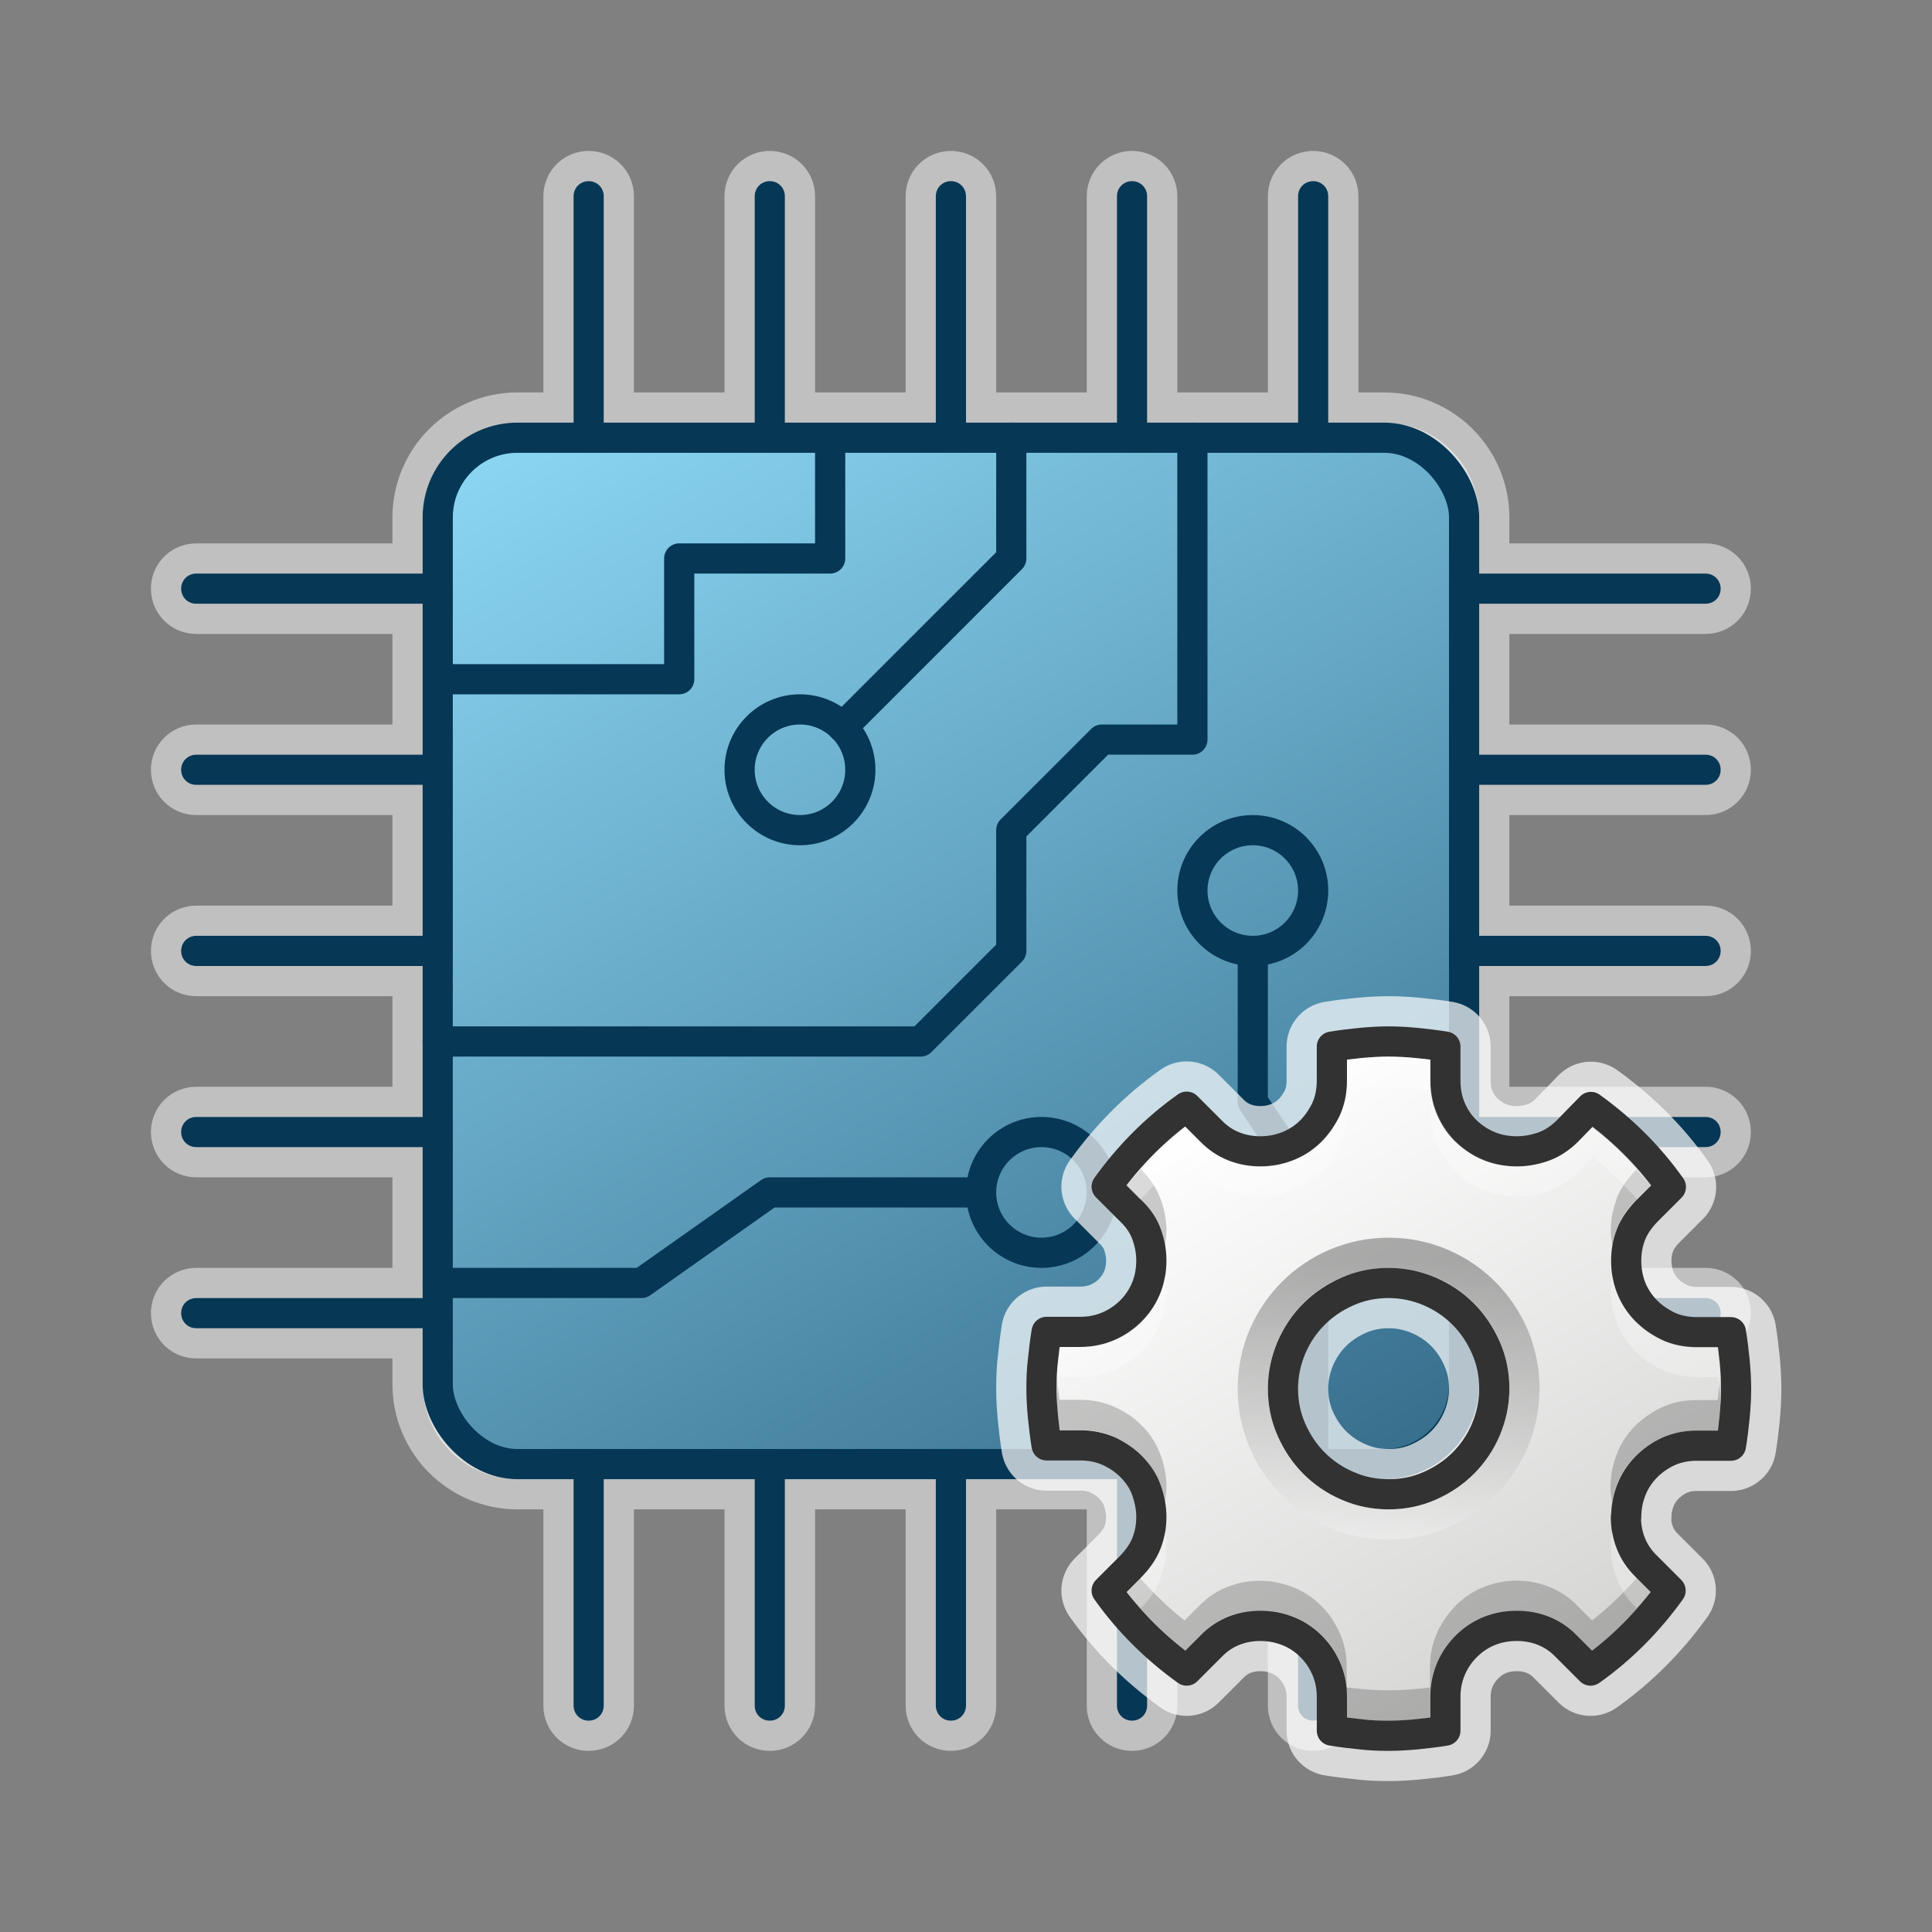<?xml version="1.0" encoding="UTF-8"?>
<svg xmlns="http://www.w3.org/2000/svg" xmlns:xlink="http://www.w3.org/1999/xlink" viewBox="0 0 64 64">
  <rect x="0" y="0" width="64" height="64" fill="#808080" stroke="none"/>
  <defs>
    <linearGradient id="linear-gradient" x1="20.37" y1="12.23" x2="42.63" y2="50.77" gradientUnits="userSpaceOnUse">
      <stop offset="0" stop-color="#8bd6f3"/>
      <stop offset="1" stop-color="#376e8c"/>
    </linearGradient>
    <linearGradient id="linear-gradient-2" x1="40.28" y1="36.1" x2="51.72" y2="55.9" gradientUnits="userSpaceOnUse">
      <stop offset="0" stop-color="#fff"/>
      <stop offset="1" stop-color="#d4d5d3"/>
    </linearGradient>
    <linearGradient id="linear-gradient-3" x1="46" y1="51" x2="46" y2="41.77" gradientUnits="userSpaceOnUse">
      <stop offset="0" stop-color="#fff"/>
      <stop offset="1" stop-color="#000"/>
    </linearGradient>
  </defs>
  <g id="Semicondutor_chip" data-name="Semicondutor chip">
    <path d="M56.5,26c.28,0,.5-.22.5-.5s-.22-.5-.5-.5h-7.5v-5h7.5c.28,0,.5-.22.5-.5s-.22-.5-.5-.5h-7.5v-1.86c0-1.73-1.41-3.14-3.14-3.14h-1.86v-7.5c0-.28-.22-.5-.5-.5s-.5.22-.5.5v7.5h-5v-7.5c0-.28-.22-.5-.5-.5s-.5.22-.5.5v7.5h-5v-7.5c0-.28-.22-.5-.5-.5s-.5.22-.5.5v7.5h-5v-7.5c0-.28-.22-.5-.5-.5s-.5.22-.5.5v7.5h-5v-7.5c0-.28-.22-.5-.5-.5s-.5.22-.5.5v7.5h-1.86c-1.73,0-3.14,1.41-3.14,3.14v1.86h-7.5c-.28,0-.5.22-.5.5s.22.5.5.5h7.5v5h-7.5c-.28,0-.5.22-.5.5s.22.5.5.5h7.5v5h-7.5c-.28,0-.5.22-.5.5s.22.5.5.5h7.5v5h-7.5c-.28,0-.5.22-.5.5s.22.5.5.5h7.5v5h-7.5c-.28,0-.5.22-.5.5s.22.5.5.5h7.5v1.86c0,1.73,1.41,3.14,3.14,3.14h1.86v7.5c0,.28.22.5.5.5s.5-.22.5-.5v-7.5h5v7.5c0,.28.22.5.5.5s.5-.22.5-.5v-7.5h5v7.5c0,.28.22.5.5.5s.5-.22.5-.5v-7.5h5v7.5c0,.28.22.5.5.5s.5-.22.5-.5v-7.5h5v7.5c0,.28.22.5.5.5s.5-.22.5-.5v-7.5h1.86c1.73,0,3.14-1.41,3.14-3.14v-1.86h7.5c.28,0,.5-.22.5-.5s-.22-.5-.5-.5h-7.5v-5h7.5c.28,0,.5-.22.5-.5s-.22-.5-.5-.5h-7.5v-5h7.5c.28,0,.5-.22.5-.5s-.22-.5-.5-.5h-7.5v-5h7.5Z" fill="#fff" opacity=".5" stroke="#fff" stroke-linejoin="round" stroke-width="2"/>
    <g>
      <path d="M19.5,17c-.28,0-.5-.22-.5-.5V6.5c0-.28.22-.5.5-.5s.5.22.5.5v10c0,.28-.22.5-.5.5Z" fill="#063755" stroke-width="0"/>
      <path d="M25.5,17c-.28,0-.5-.22-.5-.5V6.5c0-.28.22-.5.5-.5s.5.22.5.5v10c0,.28-.22.5-.5.5Z" fill="#063755" stroke-width="0"/>
      <path d="M31.5,17c-.28,0-.5-.22-.5-.5V6.5c0-.28.22-.5.5-.5s.5.22.5.5v10c0,.28-.22.5-.5.5Z" fill="#063755" stroke-width="0"/>
      <path d="M37.5,17c-.28,0-.5-.22-.5-.5V6.5c0-.28.22-.5.5-.5s.5.22.5.5v10c0,.28-.22.5-.5.5Z" fill="#063755" stroke-width="0"/>
      <path d="M43.5,17c-.28,0-.5-.22-.5-.5V6.5c0-.28.22-.5.5-.5s.5.22.5.5v10c0,.28-.22.5-.5.5Z" fill="#063755" stroke-width="0"/>
      <path d="M19.5,57c-.28,0-.5-.22-.5-.5v-10c0-.28.22-.5.5-.5s.5.22.5.5v10c0,.28-.22.5-.5.5Z" fill="#063755" stroke-width="0"/>
      <path d="M25.5,57c-.28,0-.5-.22-.5-.5v-10c0-.28.22-.5.5-.5s.5.22.5.5v10c0,.28-.22.5-.5.5Z" fill="#063755" stroke-width="0"/>
      <path d="M31.5,57c-.28,0-.5-.22-.5-.5v-10c0-.28.22-.5.5-.5s.5.22.5.5v10c0,.28-.22.5-.5.5Z" fill="#063755" stroke-width="0"/>
      <path d="M37.5,57c-.28,0-.5-.22-.5-.5v-10c0-.28.22-.5.5-.5s.5.22.5.5v10c0,.28-.22.5-.5.5Z" fill="#063755" stroke-width="0"/>
      <path d="M43.5,57c-.28,0-.5-.22-.5-.5v-10c0-.28.22-.5.5-.5s.5.22.5.5v10c0,.28-.22.5-.5.5Z" fill="#063755" stroke-width="0"/>
      <path d="M56.5,20h-10c-.28,0-.5-.22-.5-.5s.22-.5.5-.5h10c.28,0,.5.22.5.5s-.22.5-.5.5Z" fill="#063755" stroke-width="0"/>
      <path d="M56.5,26h-10c-.28,0-.5-.22-.5-.5s.22-.5.5-.5h10c.28,0,.5.22.5.5s-.22.5-.5.5Z" fill="#063755" stroke-width="0"/>
      <path d="M56.5,32h-10c-.28,0-.5-.22-.5-.5s.22-.5.5-.5h10c.28,0,.5.22.5.5s-.22.5-.5.5Z" fill="#063755" stroke-width="0"/>
      <path d="M56.5,38h-10c-.28,0-.5-.22-.5-.5s.22-.5.5-.5h10c.28,0,.5.22.5.5s-.22.5-.5.5Z" fill="#063755" stroke-width="0"/>
      <path d="M56.5,44h-10c-.28,0-.5-.22-.5-.5s.22-.5.5-.5h10c.28,0,.5.22.5.5s-.22.5-.5.5Z" fill="#063755" stroke-width="0"/>
      <path d="M16.5,20H6.5c-.28,0-.5-.22-.5-.5s.22-.5.5-.5h10c.28,0,.5.22.5.5s-.22.5-.5.5Z" fill="#063755" stroke-width="0"/>
      <path d="M16.5,26H6.5c-.28,0-.5-.22-.5-.5s.22-.5.5-.5h10c.28,0,.5.22.5.5s-.22.5-.5.5Z" fill="#063755" stroke-width="0"/>
      <path d="M16.5,32H6.5c-.28,0-.5-.22-.5-.5s.22-.5.5-.5h10c.28,0,.5.22.5.5s-.22.5-.5.5Z" fill="#063755" stroke-width="0"/>
      <path d="M16.5,38H6.5c-.28,0-.5-.22-.5-.5s.22-.5.5-.5h10c.28,0,.5.22.5.5s-.22.5-.5.5Z" fill="#063755" stroke-width="0"/>
      <path d="M16.5,44H6.5c-.28,0-.5-.22-.5-.5s.22-.5.5-.5h10c.28,0,.5.22.5.5s-.22.5-.5.5Z" fill="#063755" stroke-width="0"/>
      <rect x="14.5" y="14.5" width="34" height="34" rx="2.64" ry="2.64" fill="url(#linear-gradient)" stroke="#063755" stroke-linejoin="round"/>
      <polyline points="15 22.5 22.5 22.5 22.5 18.5 27.5 18.5 27.5 15" fill="none" stroke="#063755" stroke-linecap="round" stroke-linejoin="round"/>
      <polyline points="33.5 14.5 33.5 18.5 27.91 24.09" fill="none" stroke="#063755" stroke-linecap="round" stroke-linejoin="round"/>
      <polyline points="39.5 14.5 39.5 24.5 36.5 24.5 33.5 27.5 33.5 31.5 30.5 34.5 14.5 34.5" fill="none" stroke="#063755" stroke-linecap="round" stroke-linejoin="round"/>
      <polyline points="14.5 42.5 21.25 42.5 25.5 39.5 32.5 39.5" fill="none" stroke="#063755" stroke-linecap="round" stroke-linejoin="round"/>
      <polyline points="43.5 48.5 43.5 39.5 41.5 36.5 41.5 31.5" fill="none" stroke="#063755" stroke-linecap="round" stroke-linejoin="round"/>
      <circle cx="41.5" cy="29.5" r="2" fill="none" stroke="#063755" stroke-linecap="round" stroke-linejoin="round"/>
      <circle cx="26.5" cy="25.5" r="2" fill="none" stroke="#063755" stroke-linecap="round" stroke-linejoin="round"/>
      <circle cx="34.5" cy="39.5" r="2" fill="none" stroke="#063755" stroke-linecap="round" stroke-linejoin="round"/>
    </g>
  </g>
  <g id="Gear">
    <g>
      <g>
        <path d="M53.86,50.25c0,.3.05.59.16.87.11.28.28.54.52.77l.8.8c-.74,1.03-1.62,1.92-2.65,2.65l-.8-.8c-.23-.24-.49-.41-.77-.52-.28-.11-.57-.16-.87-.16-.31,0-.61.05-.89.16-.28.11-.53.27-.75.48-.22.21-.4.46-.53.75s-.2.61-.2.95v1.13c-.31.05-.63.09-.94.12-.31.03-.63.05-.94.05s-.63-.01-.94-.05c-.31-.03-.63-.07-.94-.12v-1.13c0-.34-.07-.66-.2-.95-.13-.29-.31-.54-.53-.75s-.47-.37-.76-.48c-.29-.11-.58-.16-.88-.16s-.59.05-.87.16c-.28.11-.54.28-.77.52l-.8.8c-1.03-.74-1.92-1.62-2.65-2.65l.8-.8c.23-.24.41-.49.52-.77.11-.28.16-.57.16-.87s-.06-.59-.16-.88-.27-.54-.48-.76c-.21-.22-.46-.39-.75-.53-.29-.13-.61-.2-.95-.2h-1.13c-.05-.31-.09-.63-.12-.94-.03-.31-.05-.63-.05-.94s.01-.63.05-.94c.03-.31.07-.63.12-.94h1.13c.34,0,.66-.07.95-.2.29-.13.54-.31.75-.53.21-.22.37-.47.48-.75.11-.28.16-.58.16-.89s-.06-.59-.16-.87-.28-.54-.52-.77l-.8-.8c.74-1.03,1.62-1.92,2.65-2.65l.8.8c.23.24.49.41.77.52.28.11.57.16.87.16s.59-.05.88-.16c.29-.11.54-.27.76-.48s.39-.46.53-.74c.13-.28.2-.6.2-.96v-1.13c.31-.05.63-.09.94-.12.31-.03.63-.05.94-.05s.63.02.94.05c.31.03.63.07.94.12v1.13c0,.36.07.69.2.97.13.29.31.54.53.74.22.2.47.36.75.47.28.11.58.16.89.16.28,0,.57-.05.86-.15.29-.1.55-.27.79-.5l.8-.82c1.03.74,1.92,1.62,2.65,2.65l-.8.8c-.23.24-.41.49-.52.77-.11.28-.16.57-.16.87,0,.31.05.61.16.89.11.28.27.53.48.75.21.22.46.39.74.53.28.13.6.2.96.2h1.13c.05.31.09.63.12.94.03.31.05.63.05.94s-.02.63-.05.94c-.03.31-.07.63-.12.94h-1.13c-.36,0-.68.07-.96.2-.28.13-.53.31-.74.53-.21.22-.37.47-.48.76-.11.29-.16.58-.16.88ZM46,49.5c.48,0,.93-.09,1.36-.28s.8-.44,1.11-.75c.32-.32.57-.69.75-1.11.18-.43.28-.88.28-1.36s-.09-.93-.28-1.36c-.19-.43-.44-.8-.75-1.11-.32-.32-.69-.57-1.11-.75s-.88-.28-1.36-.28-.93.09-1.36.28c-.43.19-.8.44-1.11.75-.32.32-.57.69-.75,1.11-.18.43-.28.88-.28,1.36s.09.93.28,1.36c.19.43.44.8.75,1.11.32.32.69.57,1.11.75.43.19.88.28,1.36.28Z" fill="#fff" opacity=".7" stroke="#fff" stroke-linejoin="round" stroke-width="3"/>
        <path d="M53.86,50.25c0,.3.05.59.16.87.11.28.28.54.52.77l.8.8c-.74,1.03-1.62,1.92-2.65,2.65l-.8-.8c-.23-.24-.49-.41-.77-.52-.28-.11-.57-.16-.87-.16-.31,0-.61.05-.89.16-.28.11-.53.27-.75.48-.22.21-.4.46-.53.75s-.2.61-.2.95v1.13c-.31.05-.63.09-.94.12-.31.03-.63.05-.94.05s-.63-.01-.94-.05c-.31-.03-.63-.07-.94-.12v-1.13c0-.34-.07-.66-.2-.95-.13-.29-.31-.54-.53-.75s-.47-.37-.76-.48c-.29-.11-.58-.16-.88-.16s-.59.05-.87.16c-.28.11-.54.28-.77.52l-.8.8c-1.03-.74-1.92-1.62-2.65-2.65l.8-.8c.23-.24.41-.49.52-.77.11-.28.16-.57.16-.87s-.06-.59-.16-.88-.27-.54-.48-.76c-.21-.22-.46-.39-.75-.53-.29-.13-.61-.2-.95-.2h-1.13c-.05-.31-.09-.63-.12-.94-.03-.31-.05-.63-.05-.94s.01-.63.05-.94c.03-.31.07-.63.12-.94h1.13c.34,0,.66-.07.95-.2.29-.13.54-.31.75-.53.21-.22.37-.47.48-.75.11-.28.16-.58.16-.89s-.06-.59-.16-.87-.28-.54-.52-.77l-.8-.8c.74-1.03,1.62-1.92,2.65-2.65l.8.8c.23.24.49.41.77.52.28.11.57.16.87.16s.59-.05.88-.16c.29-.11.54-.27.76-.48s.39-.46.53-.74c.13-.28.2-.6.2-.96v-1.13c.31-.05.63-.09.94-.12.31-.03.63-.05.94-.05s.63.02.94.05c.31.03.63.07.94.12v1.13c0,.36.07.69.2.97.13.29.31.54.53.74.22.2.47.36.75.47.28.11.58.16.89.16.28,0,.57-.05.86-.15.29-.1.55-.27.79-.5l.8-.82c1.03.74,1.92,1.62,2.65,2.65l-.8.8c-.23.24-.41.49-.52.77-.11.28-.16.57-.16.87,0,.31.05.61.16.89.11.28.27.53.48.75.21.22.46.39.74.53.28.13.6.2.96.2h1.13c.05.31.09.63.12.94.03.31.05.63.05.94s-.02.63-.05.94c-.03.31-.07.63-.12.94h-1.13c-.36,0-.68.07-.96.2-.28.13-.53.31-.74.53-.21.22-.37.47-.48.76-.11.29-.16.58-.16.88ZM46,49.5c.48,0,.93-.09,1.36-.28s.8-.44,1.11-.75c.32-.32.57-.69.75-1.11.18-.43.28-.88.28-1.36s-.09-.93-.28-1.36c-.19-.43-.44-.8-.75-1.11-.32-.32-.69-.57-1.11-.75s-.88-.28-1.36-.28-.93.09-1.36.28c-.43.19-.8.44-1.11.75-.32.32-.57.69-.75,1.11-.18.43-.28.88-.28,1.36s.09.93.28,1.36c.19.43.44.8.75,1.11.32.32.69.57,1.11.75.43.19.88.28,1.36.28Z" fill="url(#linear-gradient-2)" stroke="#323232" stroke-linejoin="round"/>
      </g>
      <g opacity=".2">
        <path d="M38.44,40.7c.07.18.12.37.15.56.03-.17.05-.34.05-.51,0-.36-.07-.71-.2-1.05-.13-.34-.34-.66-.63-.95l-.02-.02c-.16.18-.32.34-.47.53l.49.49c.28.28.49.6.63.95Z" fill="#000" stroke-width="0"/>
        <path d="M53.56,39.7c-.13.34-.2.69-.2,1.05,0,.17.02.34.05.51.03-.19.08-.38.15-.56.13-.34.34-.66.63-.94l.49-.49c-.15-.19-.31-.36-.47-.53l-.03.03c-.28.29-.5.6-.63.94Z" fill="#000" stroke-width="0"/>
        <path d="M56.96,45.89c-.02.16-.04.33-.06.49h-.69c-.44,0-.83.08-1.18.25-.34.16-.63.37-.89.63-.26.27-.46.58-.59.93-.13.34-.2.7-.2,1.06,0,.17.02.33.05.5.03-.19.08-.37.15-.55.13-.35.33-.66.59-.93.25-.26.55-.47.89-.63.34-.16.74-.25,1.18-.25h.69c.02-.16.04-.33.06-.49.03-.3.04-.59.04-.89,0-.17-.02-.33-.02-.5,0,.13,0,.26-.02.39Z" fill="#000" stroke-width="0"/>
        <path d="M38.44,49.19c.07.18.12.37.15.55.03-.16.05-.33.05-.5,0-.35-.07-.71-.2-1.06-.13-.35-.33-.67-.59-.93-.25-.26-.56-.48-.9-.63-.35-.16-.74-.25-1.16-.25h-.69c-.02-.16-.04-.33-.06-.49-.01-.13-.01-.26-.02-.39,0,.17-.02.33-.02.5,0,.3.01.59.04.89.02.16.04.33.06.49h.69c.42,0,.81.08,1.16.25.35.16.65.37.9.63.26.27.46.58.59.93Z" fill="#000" stroke-width="0"/>
        <path d="M52.74,53.68l-.49-.49c-.28-.29-.6-.5-.95-.63-.69-.27-1.47-.26-2.12,0-.34.13-.65.33-.92.59-.26.26-.48.56-.64.9-.16.35-.25.74-.25,1.16v.69c-.16.02-.33.04-.49.05-.59.06-1.18.06-1.78,0-.16-.02-.32-.03-.49-.05v-.69c0-.41-.08-.8-.25-1.16-.16-.34-.37-.65-.64-.9-.27-.26-.58-.46-.93-.59-.69-.26-1.44-.26-2.11,0-.35.13-.67.35-.95.63l-.49.49c-.54-.42-1.02-.9-1.48-1.41l-.47.47c.56.73,1.22,1.38,1.95,1.95l.49-.49c.28-.28.6-.5.95-.63.67-.26,1.42-.26,2.11,0,.35.13.66.33.93.59.26.26.48.56.64.9.16.36.25.75.25,1.16v.69c.16.02.32.04.49.05.6.06,1.18.06,1.78,0,.16-.02.33-.03.49-.05v-.69c0-.42.08-.81.25-1.16.16-.34.37-.65.64-.9.27-.26.58-.46.92-.59.66-.26,1.43-.27,2.12,0,.34.13.66.34.95.63l.49.49c.73-.56,1.38-1.22,1.95-1.95l-.47-.47c-.45.51-.94.99-1.48,1.41Z" fill="#000" stroke-width="0"/>
      </g>
      <g opacity=".3">
        <path d="M53.56,42.82c-.07-.18-.12-.37-.15-.56-.03.16-.05.33-.05.49,0,.38.07.74.2,1.07.13.34.33.65.59.92.25.26.55.47.89.63.35.16.74.25,1.18.25h.69c.02.16.04.33.06.49.01.13.01.26.02.39,0-.17.02-.33.02-.5,0-.3-.01-.59-.04-.89-.02-.16-.04-.33-.06-.49h-.69c-.43,0-.83-.08-1.18-.25-.34-.16-.63-.37-.89-.63-.26-.27-.46-.58-.59-.92Z" fill="#fff" stroke-width="0"/>
        <path d="M39.26,38.32l.49.49c.28.29.6.5.95.63.68.26,1.42.26,2.11,0,.35-.13.67-.33.94-.59.26-.25.47-.55.63-.88.17-.35.25-.75.25-1.18v-.69c.16-.02.33-.04.49-.05.59-.06,1.18-.06,1.78,0,.16.01.32.03.49.05v.69c0,.43.08.83.25,1.18.16.35.38.65.64.9.27.25.57.44.91.57.64.25,1.38.27,2.1.02.36-.13.69-.33.98-.63l.49-.51c.54.42,1.02.9,1.47,1.41l.47-.47c-.56-.73-1.21-1.38-1.94-1.94l-.49.51c-.29.29-.62.5-.98.63-.71.25-1.45.23-2.1-.02-.34-.13-.64-.32-.91-.57-.26-.24-.48-.54-.64-.9-.16-.35-.25-.75-.25-1.18v-.69c-.16-.02-.32-.04-.49-.05-.6-.06-1.19-.06-1.78,0-.17.02-.33.03-.49.05v.69c0,.43-.08.83-.25,1.18-.16.33-.37.63-.63.88-.27.26-.58.46-.94.59-.68.26-1.43.26-2.11,0-.34-.13-.66-.34-.95-.63l-.49-.49c-.73.56-1.38,1.22-1.95,1.95l.47.47c.45-.51.94-.99,1.48-1.41Z" fill="#fff" stroke-width="0"/>
        <path d="M53.56,51.3c-.07-.18-.12-.36-.15-.55-.03.17-.05.33-.05.5,0,.36.07.71.2,1.05.13.34.34.66.63.95l.02.02c.16-.18.32-.34.47-.53l-.49-.49c-.29-.29-.5-.6-.63-.95Z" fill="#fff" stroke-width="0"/>
        <path d="M38.44,52.3c.13-.34.2-.69.2-1.05,0-.17-.02-.34-.05-.5-.03.19-.08.37-.15.55-.13.35-.34.66-.63.95l-.49.49c.14.19.31.36.47.53l.03-.03c.28-.28.49-.6.63-.95Z" fill="#fff" stroke-width="0"/>
        <path d="M35.04,46.11c.02-.16.04-.33.06-.49h.69c.41,0,.8-.08,1.16-.25.35-.16.65-.37.9-.63.26-.27.45-.58.59-.92.13-.34.2-.7.2-1.07,0-.17-.02-.33-.05-.49-.03.19-.08.38-.15.56-.13.34-.33.65-.59.92-.25.26-.56.48-.9.63-.36.16-.75.25-1.16.25h-.69c-.02.16-.04.33-.06.49-.03.3-.04.59-.04.89,0,.17.02.33.02.5,0-.13,0-.26.02-.39Z" fill="#fff" stroke-width="0"/>
      </g>
      <path d="M46,41c-2.76,0-5,2.24-5,5s2.24,5,5,5,5-2.24,5-5-2.24-5-5-5ZM46,50c-2.21,0-4-1.79-4-4s1.79-4,4-4,4,1.79,4,4-1.79,4-4,4Z" fill="url(#linear-gradient-3)" opacity=".3" stroke-width="0"/>
    </g>
  </g>
</svg>